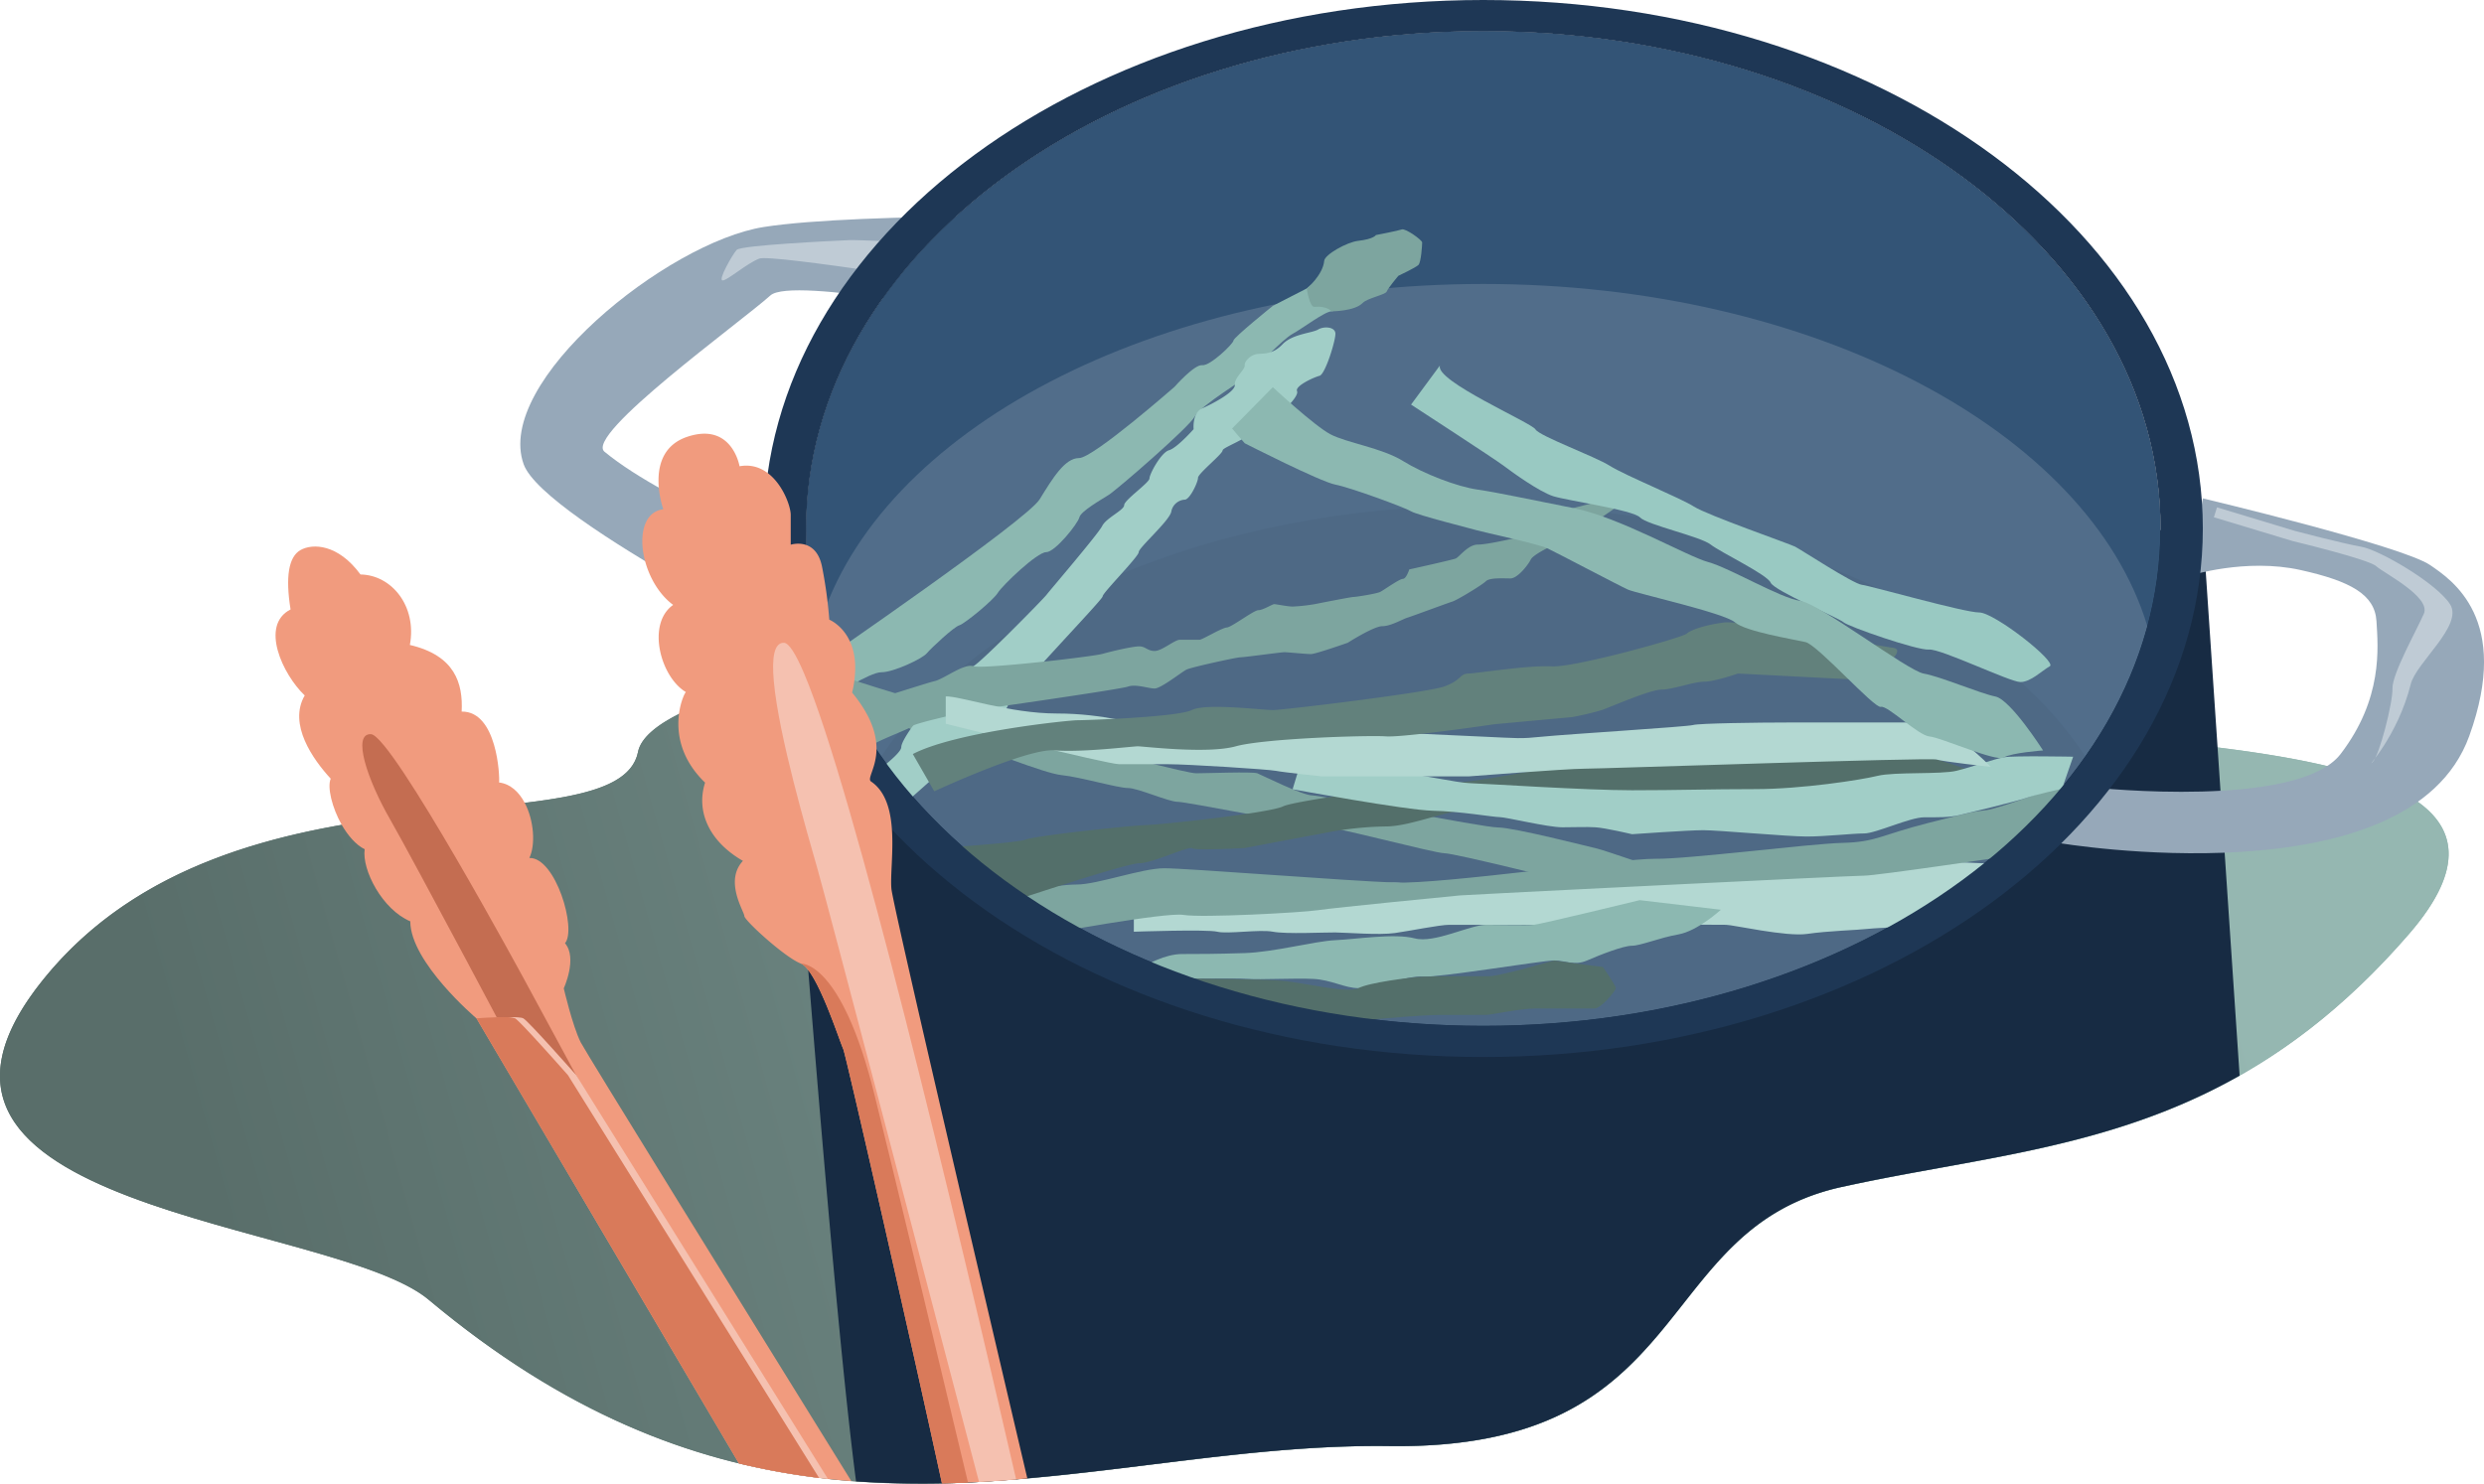 <svg id="Layer_1" data-name="Layer 1" xmlns="http://www.w3.org/2000/svg" xmlns:xlink="http://www.w3.org/1999/xlink" viewBox="0 0 975.76 583.01"><defs><style>.cls-1{fill:url(#linear-gradient);}.cls-10,.cls-2{fill:#96a8b9;}.cls-3{fill:#bfcbd5;}.cls-4{fill:url(#linear-gradient-2);}.cls-5{fill:url(#linear-gradient-3);}.cls-6{fill:#172b43;}.cls-7,.cls-9{fill:#1e3755;}.cls-8{fill:#335476;}.cls-9{opacity:0.2;}.cls-10{opacity:0.3;}.cls-11{fill:#8cb8b1;}.cls-12{fill:#7da59f;}.cls-13{fill:#a1cec7;}.cls-14{fill:#b3d8d2;}.cls-15{fill:#536f6a;}.cls-16{fill:#62817c;}.cls-17{fill:#99c9c2;}.cls-18{fill:#f19b7e;}.cls-19{fill:#c46d51;}.cls-20{fill:#f5c1b0;}.cls-21{fill:#d97a5a;}</style><linearGradient id="linear-gradient" x1="97.4" y1="1367.94" x2="980.22" y2="1119.14" gradientUnits="userSpaceOnUse"><stop offset="0.07" stop-color="#596e6a"/><stop offset="0.32" stop-color="#677f7b"/><stop offset="0.81" stop-color="#8baba6"/><stop offset="0.93" stop-color="#95b7b1"/></linearGradient><linearGradient id="linear-gradient-2" x1="97.4" y1="1367.94" x2="980.22" y2="1119.14" xlink:href="#linear-gradient"/><linearGradient id="linear-gradient-3" x1="606.46" y1="1404.19" x2="609.8" y2="1403.25" xlink:href="#linear-gradient"/></defs><title>cook</title><path class="cls-1" d="M1010.67,1202.36c-22,25.48-44.25,43.12-66.67,55.81q-6.09,3.43-12.18,6.41c-46.71,22.83-94.13,26.51-141.54,36.78l-2.84.61c-75.3,16.75-56.48,103.39-177.51,101.76-41.92-.57-83.2,6.49-125.1,11h0q-11.25,1.23-22.56,2.15h0c-1.89.15-3.77.3-5.66.43a393.07,393.07,0,0,1-56.1.29q-8.4-.6-16.87-1.7c-47.85-6.23-97.62-25-151-69.71-37.74-31.59-225.45-34.43-151.18-126.1s225.45-49.48,233.41-89.14c2.16-10.81,24.24-20.63,56.64-28.59l1.39-.34c86.85-21,245.6-28.85,296.21-7.08,69.92,30.08,113,1,161.37,19.56,18.54,7.13,60,9.33,99.95,14.08,1.64.19,3.27.39,4.91.6C997.85,1137,1054.33,1151.81,1010.67,1202.36Z" transform="translate(-64.24 -835.51)"/><path class="cls-2" d="M385.3,1055.81s-58.49-22.12-83.6-42.8c-8-6.6,53.28-50.76,65.18-61.42,8.5-7.62,89.22,9,89.22,9l53.09-39.89s-106.88-2-144.91,4-106,60.82-94.33,93.24c8,22.22,121.74,78.45,121.74,78.45l-3.36-42.71Z" transform="translate(-64.24 -835.51)"/><path class="cls-3" d="M473.21,933.35s-68.76-3.76-75.4-3.48-42.53,2-44.19,3.83-7.47,12-5.53,12,9.4-6.64,14.38-8.57,86.66,11.66,95,11.68S473.21,933.35,473.21,933.35Z" transform="translate(-64.24 -835.51)"/><path class="cls-4" d="M1010.67,1202.36c-26,30.08-52.3,49.24-78.85,62.22-47.65,23.29-96,26.64-144.38,37.39-75.3,16.75-56.48,103.39-177.51,101.76-75.08-1-148.1,22.4-226.29,12.22-47.85-6.23-97.62-25-151-69.71-37.74-31.59-225.45-34.43-151.18-126.1s225.45-49.48,233.41-89.14c2.16-10.81,24.24-20.63,56.64-28.59,86.55-21.28,246.72-29.3,297.6-7.42,69.92,30.08,113,1,161.37,19.56,18.54,7.13,60,9.33,99.95,14.08C994.83,1136.28,1055.47,1150.49,1010.67,1202.36Z" transform="translate(-64.24 -835.51)"/><path class="cls-5" d="M609.93,1403.73c-1.2,0-2.4,0-3.6,0C607.53,1403.7,608.73,1403.71,609.93,1403.73Z" transform="translate(-64.24 -835.51)"/><path class="cls-6" d="M944,1258.17q-6.09,3.43-12.18,6.41c-46.71,22.83-94.13,26.51-141.54,36.78l-2.84.61c-75.3,16.75-56.48,103.39-177.51,101.76-41.92-.57-83.2,6.49-125.1,11h0q-11.25,1.23-22.56,2.15h0c-1.89.15-3.77.3-5.66.43a393.07,393.07,0,0,1-56.1.29c-8.73-66.58-22.05-240.56-27.61-315.58-1.62-21.82-2.58-35.27-2.58-35.27l559.23-23.62,5.79,86Z" transform="translate(-64.24 -835.51)"/><path class="cls-2" d="M929.56,1031.34s78.19,18.61,89.3,26.22c8.34,5.72,32,21.12,15.35,67.15-23.63,65.41-161.52,42-161.52,42L887.17,1145s79.89,8.5,96.52-13.24,14.71-41.71,14.07-52.19-10.24-15.72-29.82-20.08c-21.6-4.8-43.54,2.23-43.54,2.23Z" transform="translate(-64.24 -835.51)"/><path class="cls-7" d="M912.88,1043.18c0,107.93-119.07,195.42-266,195.42s-266-87.49-266-195.42S500,847.76,646.92,847.76,912.88,935.25,912.88,1043.18Z" transform="translate(-64.24 -835.51)"/><path class="cls-8" d="M912.88,1043.18c0,107.93-119.07,195.42-266,195.42s-266-87.49-266-195.42S500,847.76,646.92,847.76,912.88,935.25,912.88,1043.18Z" transform="translate(-64.24 -835.51)"/><path class="cls-3" d="M1011.24,1104.29c2.09-8.4,20.63-23,15.48-31.26s-27.8-21.46-34.94-22.69-25.87-6.16-25.87-6.16l-30.79-9.31-1.23,3.89,31,9.36s29.8,7.15,32.76,9.86,21.67,12.07,18.72,18.72-12.47,23.64-12.32,29.31-5.17,26.6-7.88,29.07S1006.06,1125,1011.24,1104.29Z" transform="translate(-64.24 -835.51)"/><path class="cls-9" d="M646.92,1034.13c-106.76,0-198.23,40.73-236.47,98.58,44.2,62.89,133.5,105.89,236.47,105.89s192.27-43,236.47-105.89C845.15,1074.86,753.68,1034.13,646.92,1034.13Z" transform="translate(-64.24 -835.51)"/><path class="cls-10" d="M907.76,1081.52C884.61,1005,776.63,947.09,646.92,947.09S409.23,1005,386.08,1081.52c24.25,89.57,131.81,157.08,260.84,157.08S883.51,1171.09,907.76,1081.52Z" transform="translate(-64.24 -835.51)"/><path class="cls-11" d="M386.35,1095.73s81.15-55.71,86.27-64,9.9-16.23,15.49-16.23,37.51-28,37.51-28,7.8-8.89,10.87-8.49,12.27-8.49,12.27-9.68,15.49-13.65,15.49-13.65l13.29-6.82s11.87-9.79,13.65-12.46,15.13-8.61,15.13-8.61l15.13,6.25s-9.49,10.37-10.68,11.26S590,957.84,587.33,957.84s-11.57,6.82-15.42,8.9S556.48,981,555.29,982.46s-19.58,12.47-21.66,16.62-30.56,28.78-33.82,30.86-11,6.45-11.57,8.86-9.5,13.68-13.06,13.68-17.2,13.06-19,16-13.06,12.16-15.14,12.75-11,8.9-12.75,11-13.06,7.45-17.8,7.43-19,9.48-19,9.48Z" transform="translate(-64.24 -835.51)"/><path class="cls-12" d="M382.58,1097.29s49,16.28,58.07,17.18,23.29,6.81,23.29,6.81,28.51,10.08,33,10.08,33.38,8,37.2,8,22.25-.7,24,0,17.73,8.69,21.56,8.69,66.85,12.6,73,12.6,35.79,7.59,39,8.32,27.47,9.4,29.64,9.4,5.42,5.78,5.42,5.78-3.25,5.06-6.86,5.06-38-6.87-38-6.87-46.27-11.56-50.24-11.56-45.91-11.21-51.33-11.21-49.89-9-53.5-9-15.55-5.42-19.52-5.42-18.8-4.34-26-5.06-31.45-10.84-33.62-10.84-15.9-5.07-20.6-5.43-29.69-15.88-35.63-14.63S382.58,1097.29,382.58,1097.29Z" transform="translate(-64.24 -835.51)"/><path class="cls-13" d="M405.92,1140.65s12.36-8.77,12.36-11.56,7.21-12.23,9.56-14.62,15.55-15.5,18.74-17.18,27.5-26.4,28.7-28,20.33-23.92,21.92-27.11,8.64-6.21,8.64-8.2,9.94-8.81,9.94-10.51,4.55-10.17,7.67-11.05,9.66-8.27,9.66-8.27-.62-6.45,3.38-8.19,13.12-6.55,12.83-9.26,4.06-6,3.87-7.62,2.36-4.19,4.92-4.47,6.09.23,9.94-3.83S579.7,966.38,582,965s6.82-1.14,6.82,1.7-4,15.91-6.25,16.48-9.71,4-8.83,6-5.66,8.23-6.8,8.52-7.17-.81-8.23,4.26-14.21,9.14-14.21,10.54-9.66,9.06-9.66,10.76-3.12,8.35-5.11,8.58a5.71,5.71,0,0,0-5.4,4.77c-.85,3.7-12.78,14.08-12.78,15.85s-14.41,16.25-14.17,17.39-37,39.49-37.25,42.9-42,39.77-42,39.77Z" transform="translate(-64.24 -835.51)"/><path class="cls-12" d="M386.35,1117.35s41.24-13.33,45-14.2,11.59-7.08,15.22-5.86,46.62-3.7,50.77-4.86,11.89-2.94,14.4-2.94,3.21,1.81,6.07,1.81,7.84-4.41,9.92-4.41h7.75c1,0,8.79-4.72,10.68-4.82s10.59-6.8,12.39-6.8,5.48-2.37,6.23-2.37,5.3.95,7.28.95a71.22,71.22,0,0,0,8.61-.95c1.42-.28,14.26-2.82,15.25-2.82s9.1-1.28,10.52-2,7.5-5.1,8.87-5.11,2.51-3.71,2.51-3.71,16.88-3.73,18.25-4.29,4.84-5.47,8.64-5.47,13.93-2.42,14.19-2.42a32.39,32.39,0,0,0,5-5.54c.43-1,11.07-4.41,12.8-4.92s18.76-4.86,18.76-4.86l9.85-1.29s-21,15-25.26,16.72-13.38,5.94-14.49,8.17-5.2,7.43-8,7.43-8.17-.37-9.66,1.12-11.33,7.43-13.19,8-15.79,5.75-17.64,6.31-6.5,3.34-9.85,3.34-13.56,6.51-13.56,6.51-12.63,4.45-14.49,4.45-9.1-.74-10.4-.74-15.79,2-17.27,2-19.32,3.91-21.18,4.83-10,7.43-12.53,7.43-7.35-1.85-10.5-.74-57.69,8.91-59.47,9.13-24.32,5.24-25.09,6.33-16.46,6.64-16.84,8.42-2.42,9.18-2.42,9.18Z" transform="translate(-64.24 -835.51)"/><path class="cls-14" d="M509.63,1182.3v19.31s28.71-1,32.77,0,16.6-1,21.85,0,20.11.24,24.54.29,17.29,1.1,23.39.23,17.62-3.23,21.34-3.23h33.2c3,0,50.81-.68,56.23-.34s16.6.34,19.31.34,23.71,4.78,31.84,3.58,20.32-1.55,22.7-1.89,16.59-1,16.59-1l29.14-19.64,3.72-5.09s-52.5-2.37-57.24-2.37-29.14-1-33.88,0-71.73,5.08-77.19,4.75-46.38,7.45-49.64,7.11-11.38-2-16.12-2-16.3,1.35-23.39,1.35-26.85-.34-35.6-.34S517.17,1181.28,509.63,1182.3Z" transform="translate(-64.24 -835.51)"/><path class="cls-12" d="M451.62,1187.35l23,15.32s47.43-8.84,54.54-7.66,46.07-.86,52.84-1.87,52.56-5.49,55.75-5.79,153.6-7.76,158.68-7.76,55.89-7.57,55.89-7.57l23.71-28.77s-26.08,9.91-31.5,10.59-4.4.34-23,5.08-20.32,7.46-33.53,7.79-60.3,6.4-73.51,6.25-83.33,10-102.3,9.34-81.76-5.62-90.59-5.62-26.28,6.39-34.38,6.39S451.62,1187.35,451.62,1187.35Z" transform="translate(-64.24 -835.51)"/><path class="cls-15" d="M431.23,1168.83l31.92,20.38s43.46-14.49,48.61-14.49,19.4-6.88,20.87-5.89,20.56-.1,20.56-.1,24.17-4.59,31.17-5.86a133.69,133.69,0,0,1,24.26-2.62c9,0,22.14-5.59,29.16-6s27.93-5.22,33.15-5.22,26.87,1.12,33.22,0,34.33.74,36.57,0,56.34-3.36,56.34-3.36,9.71-2.29,16.05-2.45,25.37-4.85,25.37-4.85-21.27-7.63-26.86-7.63-35.08.38-44,0-28-.74-37.31,0-49.09,4.37-56,6-34.8,6.74-41.21,6.43-59.86,6.73-64.87,9.2-44.55,6.9-53.74,7.33-44,4.32-47.33,5.71S431.23,1168.83,431.23,1168.83Z" transform="translate(-64.24 -835.51)"/><path class="cls-13" d="M576.21,1131.8,572,1145.63s44.48,8.24,55.12,8.45,23.68,2.5,26.19,2.5,18.9,4,24.6,4,9.1-.22,13,0,14.43,2.72,14.43,2.72,22.07-1.58,28-1.58,33.1,2.49,40.58,2.49S792,1163,796.54,1163s17.91-6.35,23.58-6.35,9.58.11,13.67-.84,22.47-5.39,26.15-6.7,14.29-3.67,14.29-3.67l4.38-12.59s-23.35-.46-27.2.22-12.47,3.79-18.59,5.3-24.49.37-31.06,2-29.93,5.21-48.06,5.21-29.86.45-48.37.45-57.51-2.6-63.4-2.77-18.48-3.35-26.59-3.8S576.21,1131.8,576.21,1131.8Z" transform="translate(-64.24 -835.51)"/><path class="cls-14" d="M435.75,1109.15v10.74s63.42,15.9,68.15,15.9H523c7.8,0,39.43,2,42.48,2.61s17.88,2.16,17.88,2.16h58s38.37-3,45.12-3,135.79-4.45,138.45-3.61,21.31,2.9,21.31,2.9-16.12-17.45-29.69-17.45H766.79c-12,0-35.23.32-37.49,1s-49.13,3.58-58.82,4.54-9.05.66-24.24,0-52.68-2.6-64.64-2.6-56.13-1.94-63.78-1.94-19.6-4.53-38.35-4.53S441.48,1109,435.75,1109.15Z" transform="translate(-64.24 -835.51)"/><path class="cls-16" d="M422.81,1131.8l8.42,14.64s36.58-17,47.27-16.1,30.55-1.58,32.72-1.58,27.29,3.1,38.46,0,51.8-4.4,58.94-3.91,42.81-4.78,42.81-4.78l30.4-2.79a114.73,114.73,0,0,0,11.78-2.81c3.42-1.22,18.93-8,23.27-8s12.72-3.1,16.75-3.1,13.34-3.2,13.34-3.2l50.56,2.58s17.37-11.79,10.24-12.72-59.25-10.85-66.38-9.92-13,2.87-14.58,4.38-43.74,13.33-53,12.85-29.22,2.73-32.76,2.83-2.6,2.58-9.43,5.06-63.3,9.27-67.32,9.29-26.36-2.81-31.94,0-41.88,4-45,4S439.7,1123,422.81,1131.8Z" transform="translate(-64.24 -835.51)"/><path class="cls-11" d="M514.52,1214.73l10.14,5.43s4.16-.06,9.41-.1c7.88-.07,18.21-.12,20.63.1,4,.36,18.16-.36,25.4,0s12.32,3.62,17.76,3.62,19.93-5.07,25.36-4.53,47.11-6.34,51.46-6.34,8,2.18,13,0,14.2-5.79,17.61-5.79,10.65-3.1,18.26-4.45,16.67-9.69,16.67-9.69l-31.88-3.77s-38.75,9.44-41.66,9.69-12.25,0-18.63,0-20.35,7.4-28.13,5.32-23.21.36-31.17.72-24.11,4.71-35.6,5.07-17.66.37-24.54.37S514.52,1214.73,514.52,1214.73Z" transform="translate(-64.24 -835.51)"/><path class="cls-15" d="M693.88,1215.45s5.07,7.25,5.07,8.33-5.79,8-8.33,8H667.43c-6.16,0-17.39,2.53-19.57,2.53H630.11c-7.61,0-22.47,1.45-27.18,1.81s-41.31-2.17-41.31-2.17l-25.13-8.14-2.42-5.73s26.1.1,34.08.83,25.72,5.07,29.71,2.89,20.33-4.28,25.36-4.53,22.11-.18,26.09-.18,25.37-6.16,25.37-6.16S690.26,1215.09,693.88,1215.45Z" transform="translate(-64.24 -835.51)"/><path class="cls-17" d="M629.89,979.09l-11.36,15.4s32.7,21.25,36.34,24,14.08,10.27,19.53,12,31.34,5.39,34.06,8.32,23.62,7.46,27.71,10.64,22.25,11.81,23.61,15,26.8,13.87,28.62,15.56,29.07,11.16,33.61,10.74,31.79,12.76,35.88,12.76,8.55-4.55,11.55-6.2-21.74-21.14-27.74-21.14-42.72-10.49-46.1-10.87-24-13.87-26.23-15-34.48-12.37-39.73-15.74-27-12.21-33-16-27.73-11.69-29.23-14.32S627.57,985.1,629.89,979.09Z" transform="translate(-64.24 -835.51)"/><path class="cls-11" d="M553.19,1009.68s29.67,15.12,35.6,16.25,27.32,9,29.74,10.49,23.41,6.75,26,7.5,23.8,5.3,27.45,7,28.39,14.78,31.76,16.27,37.85,9.19,42,12.84,22.86,6.65,27.73,7.78,27,26.16,29.61,25.45,14.62,11.24,19.11,11.63,26.16,10.11,29.2,8.25,15.4-2.76,15.4-2.76-12.74-20-18.74-21.19-21.73-7.92-28.11-9-41-27.63-48.61-28.61-27.84-13-36.09-15.22-34.78-17.62-52.81-21.18-30-6.18-37.88-7.31-21-6.13-29.23-11.24-22.12-7.12-28.49-10.49-22.6-18.49-22.6-18.49l-16,16.24Z" transform="translate(-64.24 -835.51)"/><path class="cls-7" d="M646.92,835.51c-156.09,0-282.64,93-282.64,207.67s126.55,207.67,282.64,207.67,282.63-93,282.63-207.67S803,835.51,646.92,835.51Zm0,403.09c-146.89,0-266-87.49-266-195.42S500,847.76,646.92,847.76s266,87.49,266,195.42S793.81,1238.6,646.92,1238.6Z" transform="translate(-64.24 -835.51)"/><path class="cls-18" d="M398.67,1417.51c-3.06-.24-6.13-.52-9.2-.86-1.16-.12-2.33-.26-3.49-.4l-2.34-.3c-8.4-1.09-16.86-2.58-25.38-4.52-1.25-.28-2.5-.57-3.76-.88L251.41,1235.67s-26-22-26-38.14c-11-4.62-19.07-20.23-17.92-28.32-3.5-1.75-6.59-5.41-9-9.56-3.87-6.81-5.77-14.94-4.34-18.17-6.93-7.52-16.8-21.37-10.21-32.7-8.66-8.24-17.72-27.62-5.56-33.8-2.06-12.77-.78-20.71,3.93-23.35s14.69-2.44,23.54,9.61c12.24.19,22.22,12.43,19.4,27.69,17.71,4.15,20.91,15.07,20.34,26.18,13.94-.19,15,25.49,14.7,27.86,4.46.54,7.83,3.77,10.07,8,3.64,6.89,4.31,16.49,1.82,21.67,10.31-.32,18.69,28,14,33.5,5,5.8-.48,17.72-.48,17.72s3.41,14.71,6.63,21.18C294.48,1249.24,355.51,1347.88,398.67,1417.51Z" transform="translate(-64.24 -835.51)"/><path class="cls-12" d="M604.72,927.87s-.74,1.56-7,2.28c-4.35.5-13.09,5.35-13.31,7.85-.51,5.59-6.85,10.94-6.85,10.94s1.11,7.33,3,7.15c4.9-.46,6.75,1.75,6.75,1.75s9,0,12.17-3.25c1.93-2,9-3.22,9.5-4.55s4.55-6.15,4.55-6.15,6.84-3.21,7.9-4.28,1.46-7.89,1.46-8.83-6.55-5.66-8-5.12S604.72,927.87,604.72,927.87Z" transform="translate(-64.24 -835.51)"/><path class="cls-19" d="M210,1124c-7.64-.44-1.39,18.06,7.42,33.36s53.77,100.12,53.77,100.12l70,94.1L270.7,1221.34S218.32,1124.5,210,1124Z" transform="translate(-64.24 -835.51)"/><path class="cls-20" d="M290.61,1258l98.86,158.62c-1.16-.12-2.33-.26-3.49-.4l-2.34-.3c-8.4-1.09-16.86-2.58-25.38-4.52L254.65,1235.67s4.43-.38,8.55-.48h.05c2.95-.06,5.72,0,6.58.48C271.88,1236.8,290.61,1258,290.61,1258Z" transform="translate(-64.24 -835.51)"/><path class="cls-21" d="M287.36,1258,386,1416.25l-2.34-.3c-8.4-1.09-16.86-2.58-25.38-4.52-1.25-.28-2.5-.57-3.76-.88L251.41,1235.67s7.22-.62,11.79-.48h.05a9.69,9.69,0,0,1,3.34.48C268.65,1236.8,287.36,1258,287.36,1258Z" transform="translate(-64.24 -835.51)"/><path class="cls-18" d="M467.8,1416.46l-4.4.38q-7.27.6-14.58,1l-4.33.22c-3.4.16-6.82.28-10.23.36-10.74-49.72-37.78-168.74-38.79-170.75-1.26-2.51-10.33-31.12-16.62-33.53s-22.22-17-22.22-18.7-8-13.7-.55-21.66c-13.52-7.78-18.44-19.63-14.87-30.74-10-9.66-11.15-20-10.25-27,.65-5.08,2.4-8.43,2.71-8.59-10-5.92-15.55-26.85-5-34.25-13.52-10-17-35.92-3.87-37.59,0,0-8.16-22.61,9.44-28.48s20.51,11.59,20.51,11.59c13.52-2.47,20.1,14.33,20.1,19.1v11.72s10-3.24,12.33,8.8A176.07,176.07,0,0,1,390,1079s9.43,3.75,10.15,17.31a40.4,40.4,0,0,1-1.19,11.34c18,21.77,4.58,32.94,7.44,34.94,12.32,8.31,7.16,32.66,8,42.11C414.92,1190.67,445.37,1321,467.8,1416.46Z" transform="translate(-64.24 -835.51)"/><path class="cls-21" d="M444.49,1418.06c-3.4.16-6.82.28-10.23.36-10.74-49.72-37.78-168.74-38.79-170.75-1.26-2.51-10.33-31.12-16.62-33.53,0,0,15.9-1.32,29,51.92C415.06,1295.09,431.25,1362.63,444.49,1418.06Z" transform="translate(-64.24 -835.51)"/><path class="cls-20" d="M380.2,1100.37c19.38,45.8,58.58,209.51,83.2,316.47q-7.27.6-14.58,1c-24.68-94.21-59.68-227.67-63.4-240.7-4.05-14.24-15.29-52.45-17.21-73.9-.82-9.2.06-15.32,4-15.15C374.17,1088.17,376.9,1092.56,380.2,1100.37Z" transform="translate(-64.24 -835.51)"/></svg>